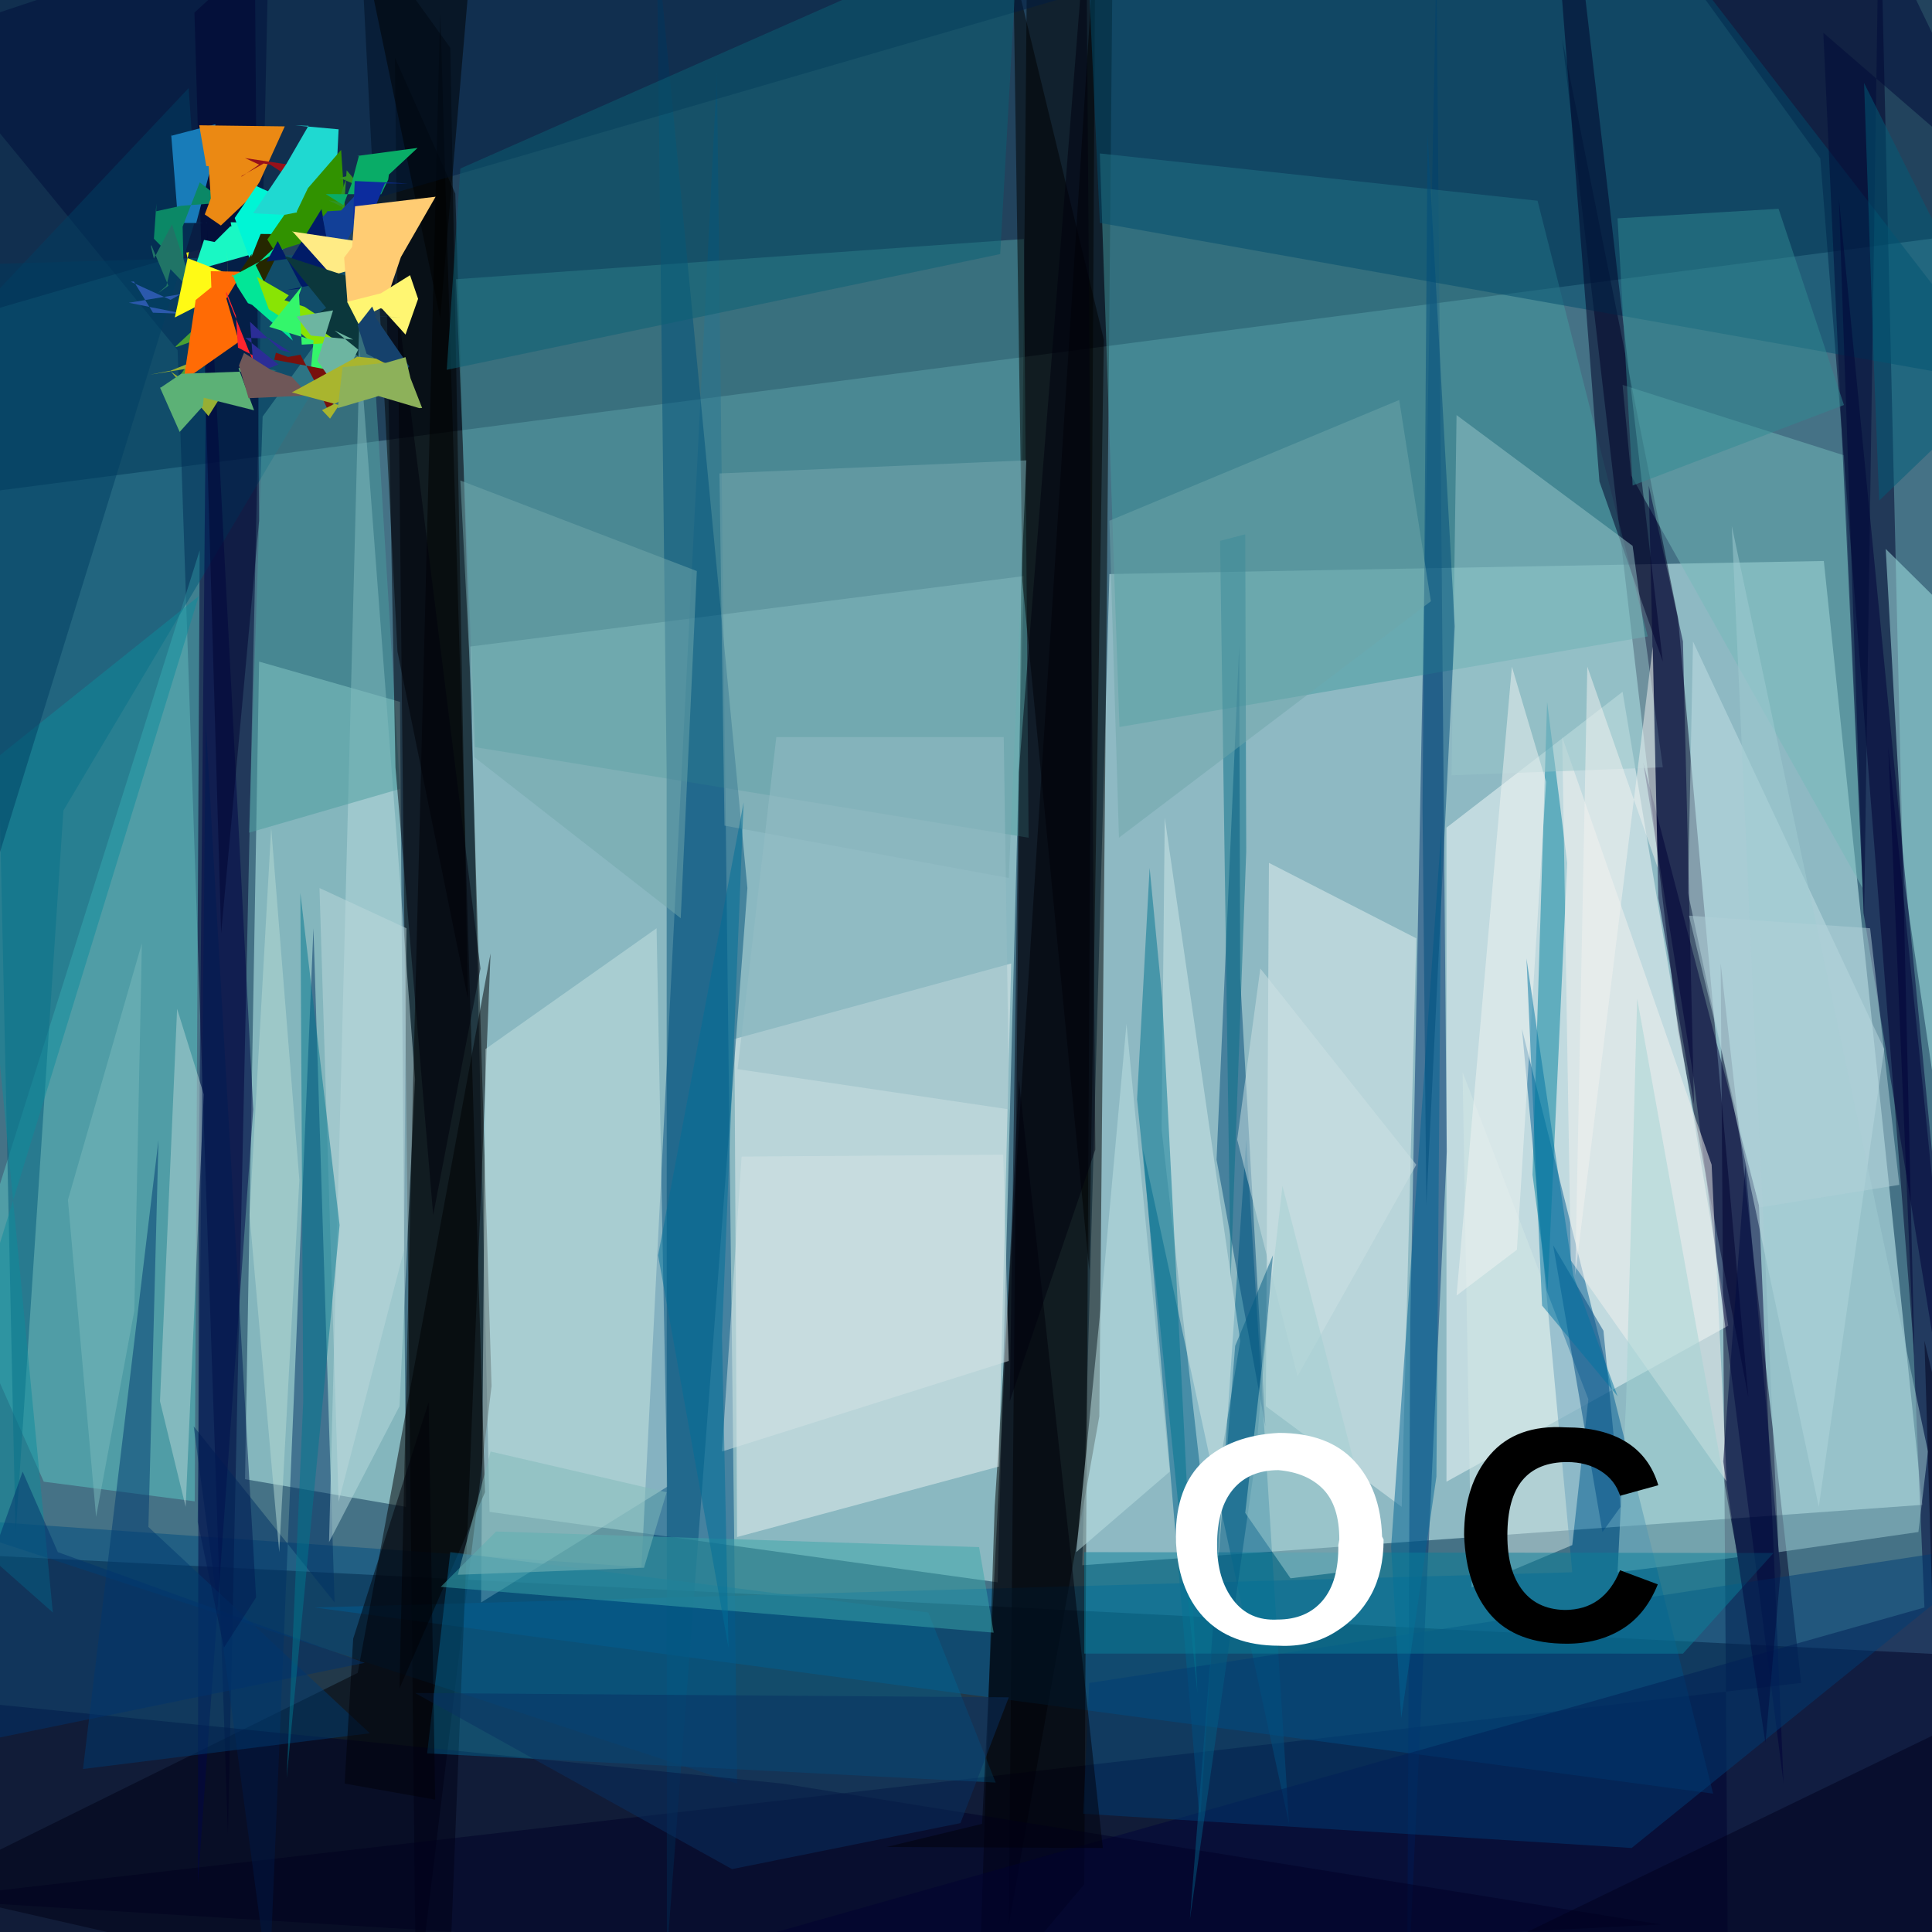 <svg viewBox="0 0 384 384" xmlns="http://www.w3.org/2000/svg"><rect width="384" height="384" fill="#457286"/><g transform="scale(1) translate(.5 .5)" fill-opacity=".5"><path d="m362 111-142 2.6-5.4 197 167-12z" fill="#d9ffff"/><path d="m399 329-415-21v84l403-5z" fill="#00000f"/><path d="m203 114-5.2 200-101-14-3.8-172z" fill="#d1fefd"/><path d="m-2.9-5.6-0.9 103 399-52-7-61z" fill="#001535"/><path d="m200 382 18-101 2.7-297h-17z"/><path d="m78 11 4.2 388 15-124-7.2-237z"/><path d="m51 131 28 8 1.2 160-32-5.5z" fill="#c4faf5"/><path d="m-16 377 359 22-1.5-208 16 143z" fill="#000026"/><path d="m146 354-162-53 143 10 15-297z" fill="#004d81"/><path d="m310 7.2 23 197 14 73-14-155z" fill="#000024"/><path d="m287 294 56-31-21-126-35 27z" fill="#f4fcfc"/><path d="m340 356-38-152 10 108-250 7z" fill="#005c94"/><path d="m215 374-21 25 3.2-100 20-313z"/><path d="m-16 7.1 69-23-8.2 380-10-295z" fill="#000031"/><path d="m198 291-52 14-0.52-99 55-15z" fill="#ebf3f2"/><path d="m285-8.6-5.2 271-0.64 137 7.9-171z" fill="#00336e"/><path d="m203 47 0.94 119-110-18-3.8-93z" fill="#519fa0"/><path d="m97 189-8.4 210-105-24 87-43z" fill="#000004"/><path d="m380 269-6.7-285h-46l34 47z" fill="#00002a"/><path d="m-7.8 258 16 36 30 3.9 0.99-189z" fill="#5dc8c7"/><path d="m327 126-105 18-3.9-114 87 9.4z" fill="#459da1"/><path d="m281 186-2.9 113-27-20 0.61-108z" fill="#e4f3f3"/><path d="m71-16 7.5 145 14 69-3.5-189z"/><path d="m238 362 9.2-136 8.5 136-29-134z" fill="#00638d"/><path d="m130 184-34 24-0.88 110 37-23z" fill="#c7e2e2"/><path d="m132 153 0.052 235 16-212-18-188z" fill="#00517b"/><path d="m99 399 283-80-7.2-171 24 236z" fill="#000338"/><path d="m66 318-28-35 15 112 8.8-211z" fill="#003064"/><path d="m-2.9 52 81-2.4-66 111-9.5 144z" fill="#005878"/><path d="m336 213-9.9-62 23 88 4.9 115z" fill="#000039"/><path d="m335 177 26 122 13-91-38-81z" fill="#c3e1e6"/><path d="m378 175 9.9 67-4.1-124-9.5-9.4z" fill="#abecea"/><path d="m246 194 5 89-9.7-53 4.5-102z" fill="#004b78"/><path d="m71 69 11 145-3.1 65-14 27z" fill="#b8dadf"/><path d="m366 90-44-14 1.7 18 46 82z" fill="#74babb"/><path d="m311 171-3.9 85-3-23 2.9-94z" fill="#01819f"/><path d="m87 2.1 8.9 294-17 39 2.7-120z"/><path d="m399 76-68-88-115 9.8 2.1 46z" fill="#004c6c"/><path d="m155 354-159-16 4.6 61 329-17z" fill="#000026"/><path d="m216 252 2.9-185-18-74 1.8 122z"/><path d="m399 306-183 28-1.2 26 109 6.8z" fill="#003c75"/><path d="m184 320-95-12-4.6 40 113 5.8z" fill="#05608d"/><path d="m39 235-0.17 139 11-154-9.1-175z" fill="#000447"/><path d="m310 146 1.7 104 31 44-3-63z" fill="#f4f3f1"/><path d="m46-16-62 8.9 4.4 71 261-76z" fill="#001d43"/><path d="m49 165 30-8.7-6.3-103-21 29z" fill="#4b9d9f"/><path d="m330 131-16-137-5.2-9.8 8.6 111z" fill="#000026"/><path d="m289 82 35 26 6 44-42 1.6z" fill="#98c6ca"/><path d="m276 307 10-143-1 129-7 48z" fill="#006594"/><path d="m292 315 20-8.4 3.2-29-25-65z" fill="#d5e9e7"/><path d="m91 33 111-49-3.7 66-110 23z" fill="#0a6075"/><path d="m334 127 2.2 92-7.1-41-1.9-82z" fill="#000035"/><path d="m29 303 44 41-57 7.1 15-125z" fill="#003b71"/><path d="m246 266-15-104-0.62 62 9.2 81z" fill="#d0ebea"/><path d="m228 172-2.5 46 12 118-7-138z" fill="#007490"/><path d="m283 239-0.76-79 1-134 5.4 98z" fill="#004c7a"/><path d="m40 217-3.6 82-5.1-21 3.4-78z" fill="#b6d6d7"/><path d="m95 192-19-152 2.1 112 7.5 89z" fill="#00000d"/><path d="m318 304-9.8-57 10 17 3.4 35z" fill="#004d84"/><path d="m202 214-7.3 148-19 4.6 43 0.21z" fill="#00000b"/><path d="m232 292-8.6-89-5 55-5 50z" fill="#bfe2e5"/><path d="m202 153-1.8 125 17-50-1.8-244z" fill="#00000f"/><path d="m39 118-55 179 26 23-16-166z" fill="#0d8d9d"/><path d="m321 312 1.7-34 2.2-80 20 111z" fill="#a5d4d5"/><path d="m197 324-2.9-17-96-3.1-11 11z" fill="#3ba7ab"/><path d="m386 254-21-215 4.9 142 16 98z" fill="#000138"/><path d="m215 308 137 0.17-18 20-119-0.01z" fill="#0b819b"/><path d="m242 107 5-1.3 0.2 63-3.1 85z" fill="#086f88"/><path d="m353 308-9.3-204 39 184-1.9 16z" fill="#a0ccd3"/><path d="m91 95 2.8 55 41 32 3.2-69z" fill="#73a9ac"/><path d="m370 182-8.1-176 37 32-26-54z" fill="#000b38"/><path d="m200 174 3.5-83-61 2.6 1 70z" fill="#79a9b0"/><path d="m143 288 57-18-1.1-41-52 0.38z" fill="#d5e4e6"/><path d="m51 103-0.85-112-12 11 5.3 183z" fill="#000331"/><path d="m220 103 1.9 63 62-47-6.3-40z" fill="#6fa6aa"/><path d="m37 17-49 52-4.3 151 55-178z" fill="#003e63"/><path d="m377 235-5.8-51-36-2.5 14 58z" fill="#b1d0d9"/><path d="m143 265 4.3-106-17 90 14 78z" fill="#006f98"/><path d="m281 231-31-39-4.6 34 12 47z" fill="#cfe3e5"/><path d="m382 266 17 71-128 62h115z" fill="#00001c"/><path d="m300 132-11 125 12-9.1 5.8-93z" fill="#f1f4f2"/><path d="m342 290 8.4 56 3-34-7-81z" fill="#000a40"/><path d="m249 290-13 91 9-114 7.5-18z" fill="#035c84"/><path d="m324 96 42-16-13-39-32 1.9z" fill="#318b92"/><path d="m145 371-63-35 118 0.86-9.6 25z" fill="#083063"/><path d="m63 176 3.8 122 13-50 0.49-64z" fill="#bcd8dd"/><path d="m68 354 18 3.2-1.3-79-15 47z" fill="#000009"/><path d="m274 311-18 2.2-9-13 7.4-65z" fill="#a5d0d2"/><path d="m11 308 61 22-88 18 20-56z" fill="#00336c"/><path d="m328 128 0.99 44-14-40-2.4 121z" fill="#f3f3f1"/><path d="m199 146 1.1 74-54-8 7.7-66z" fill="#97bfc6"/><path d="m321 277-15-18-3.1-69 9.3 63z" fill="#0075a2"/><path d="m67 243-7.8-66 0.57 101-3.3 75z" fill="#01768e"/><path d="m370 16 29 58-26 25-0.97-25z" fill="#005c79"/><path d="m97 288 35 8.1-4.5 15-37 1.4z" fill="#81babb"/><path d="m93-7.3-6 70-15-72 28-7.2z" fill="#000001"/><path d="m44 327 6.4-10-10-174-1.6 159z" fill="#001b53"/><path d="m59 234-4 74-5.9-67 4.3-77z" fill="#b7dad5"/><path d="m13 238 5.6 63 7.6-41 1.5-73z" fill="#7bbbbd"/></g><path id="a" d="m275 306q0 6.4-2.5 11t-7.3 7.5-11 2.6q-9.7 0-15-5.7t-5.5-16q0-9.9 5.5-15t15-5.6q9.8 0 15 5.6t5.5 15zm-8.8 0q0-6.7-3.2-10t-8.9-3.8q-5.8 0-9 3.8t-3.2 11q0 6.8 3.2 11t8.8 3.9q5.8 0 9-3.8t3.1-11z" fill="#fff"/><path d="m311 320q7.8 0 11-7.9l7.5 2.8q-2.4 6-7.1 8.9t-11 2.9q-10 0-15-5.6t-5.4-16q0-10 5.2-16t15-5.4q7.3 0 12 2.9t6.4 8.6l-7.6 2.1q-0.97-3.1-3.8-4.9t-6.7-1.8q-5.9 0-8.9 3.6t-3 11q0 7.1 3.1 11t9 3.8z"/><path d="m34 27 8.8-2.3 0.21 5.4-1.6 5.1-2.4 9.1 2.2 0.024-9.4-0.018 4.2 7.3-2-25z" fill="#187cb9"/><path d="m31 42 5-1.1 8.8-0.65-5.1-4-3.4 8.8 0.19 8.4-5.9-6 0.49-7-0.036 1.7z" fill="#0b8866"/><path d="m30 49 0.58 2.4 3.6-6.8 4.6 14-4.9-5.1-0.81 3.3-1.7 1.5 2.1-1.5-3.4-8.1z" fill="#207466"/><path d="m26 56 7.9 3.6 5.5-3.1 1.3 0.9-3.1 0.78-12 2 11 2.2-6.2-0.23-3.8-6.2z" fill="#2b59ac"/><path d="m35 69 4.7-1.7 1.4-2.9-1.8 2.8-2 5.3-2.1 2.9 2.2-0.43 0.58-9-3.1 2.9z" fill="#4aa033"/><path d="m39 73-0.16-1.3-5 2 7.6 9 2.2-3.5-5.9-2.7-4-2.8-3.9 0.76 9.3-1.5z" fill="#97af34"/><path d="m41 33-1.4-8.1 17 0.22-5 11-2.2 3.5-5.5 5.2-3.2-2.2 1.2-3.2-0.42-6.4z" fill="#eb8913"/><path d="m46 45-0.15-0.83 5.5 0.11 2.4 2.2-4.2 4.2-11 3.1 2-6.1 2.1 0.42 3.1-3.1z" fill="#19f8c4"/><path d="m37 50 0.27 1.3 8 3.1-0.17-4.7 0.23 5.8-0.58 2.5-10 5.1 2.8-13-0.46 0.13z" fill="#fffa15"/><path d="m42 57-0.11-3.1 7.3 0.13-2.2 2-2 3.3 2.5 8.6-11 7.7 2.4-16 3.2-2.6z" fill="#ff6b05"/><path d="m45 58 1.9 4.8 0.4 6.3 3.9 2-2 1.3-1.3-2 2.7 4.3-0.47-3.3-5.2-13z" fill="#ff252e"/><path d="m32 77 4-2.7 19-0.7-7.6-0.45 3.1 8.4-10-2.5-0.19 1.7-4.6 5.1-3.9-8.8z" fill="#5cb176"/><path d="m48 35 4.4-2.5 1.3 0.22 4 2.6-1.3 4.3 4.3-6.4-12-1.8 2.8 1.3-3.5 2.4z" fill="#96111a"/><path d="m51 37 2.2 1 6.2-0.48-1.9 5-0.35 3.6-3.3 3.4-2.8 5.8-4.4-12 4.3-6.3z" fill="#00f5d5"/><path d="m50 51 1.8-4.5 5.3 0.047-4.9 10-1.3-3.1-0.8 2-0.2-0.56-2.3-0.8 2.4-3.6z" fill="#252700"/><path d="m46 55 11-5.9-0.38-1.8-5.8 5.4 7.4 15-8.1-7.1-0.84-0.35-2.1-3.3-0.97-2.4z" fill="#02e697"/><path d="m53 67 4.9 3.1-2.2-0.54-6-5.6 0.88 12-0.027-1.7 4.8-1.8-6.6-5.3 4.2 0.088z" fill="#2b2d96"/><path d="m56 75-4.6 1.5 2-3.1 4.6 1.5 3.4 3.7-12 0.54-1.9-6.5 1-2.5 7.6 4.8z" fill="#6f5758"/><path d="m61 25-2.3-0.078 8.6 0.78-0.58 12-2.9 3.3-3.5 1.9-10-0.51 6.6-9.8 4.4-7.6z" fill="#1fd9d1"/><path d="m59 42 2.2-4.6 6.6-7.6 0.93 14-6.5 3.8-7.6 2.4-1.5-2.4 3.4-4.9 2.5-0.49z" fill="#319200"/><path d="m53 52 4.9-0.65 6-9.8 2.8 15-3.1-0.19-6.7 1.3 3.2-0.34-4.9-9.4-2.3 4.3z" fill="#001b67"/><path d="m51 55 6.4 3.7-0.87 0.97 4 1.3 7.4 4.9-2.4 5.3-9.1-7.8-3-1.9-2.4-6.5z" fill="#89e404"/><path d="m60 57-0.56 1.6 0.53 9.9 7.4-0.43-1.6 6.7-4-1.1 0.56-6-8.8-2.7 6.5-8.1z" fill="#34f66b"/><path d="m57 71 2.7-0.5 2.8 5.2 2.9 6.3 1.7-3.7 1.4-4.2-14-2.6 0.34-1.4 2.4 0.85z" fill="#78110d"/><path d="m69 35-1.5 0.35 4.2 1.8-2.8-3.3-0.65 9.3-0.19-2-2.7-1.3 1.9 0.27 1.7-5.1z" fill="#329323"/><path d="m65 42 2.8-0.17 4.1-4.4 0.53 4.6-1.1 1.5-3.9 7.1-2.4-2.7-0.91-4.8 0.88-0.97z" fill="#124098"/><path d="m58 46 16 2.4-0.48 0.31 0.61 4.9-0.54-2-2.3 1.6-6.3 1.8 0.89-0.35-7.6-8.5z" fill="#ffeb85"/><path d="m57 51 12 3.9 3.4 2.5-0.87 3.7-0.35 9.7-10-7 4.6-3.3-0.3 1.5-8.9-11z" fill="#0b373c"/><path d="m59 63 2.8 3.7 8.4 0.79-3.7-1.8 4.7 3.8-4 8.1-4.1-5.9 3.1-10-7.1 1.2z" fill="#6db5a1"/><path d="m58 78 13-7.1 6.4 0.61-1 2.9-3.2 2.5-9.2 4.6 1.6 1.7 1.8-2.7-9.7-2.6z" fill="#a9b52e"/><path d="m71 31 12-1.6-5.7 5.3-0.14 1-1.4 2.9-11-0.013 3.5 2.2 1.6-4.2 1.5-5.7z" fill="#09ac67"/><path d="m71 36 10 0.46-4.5-0.002-2.3 5.6 3.4 6.5-0.64-0.95-3.6-0.52-3.2-3.7 0.35-7.4z" fill="#0c2c9e"/><path d="m70 49 0.58-8 16-1.9-6.9 12-2.3 6.8 0.48 3.8-8.8-1.6-0.66-8.9 1.5-2z" fill="#ffcc73"/><path d="m69 60 6.7-1.7 5.8-3.6 1.6 4.7-2.5 7.1-4.8-5.3-3.1 1.5 0.36 5.2-4-7.8z" fill="#fff672"/><path d="m74 61 0.75 1.8 4.9 0.28-5.2-0.25 6.9 10-0.98 1.3-7.5-3.8-1.8-5.7 2.9-3.7z" fill="#15416c"/><path d="m68 73 8.8-0.91 3.8-1.1 1 4.2 2.3 5.9-0.57 0.029-8.1-2.4-8.1 2.4 0.97-8.2z" fill="#8db15a"/></svg>
